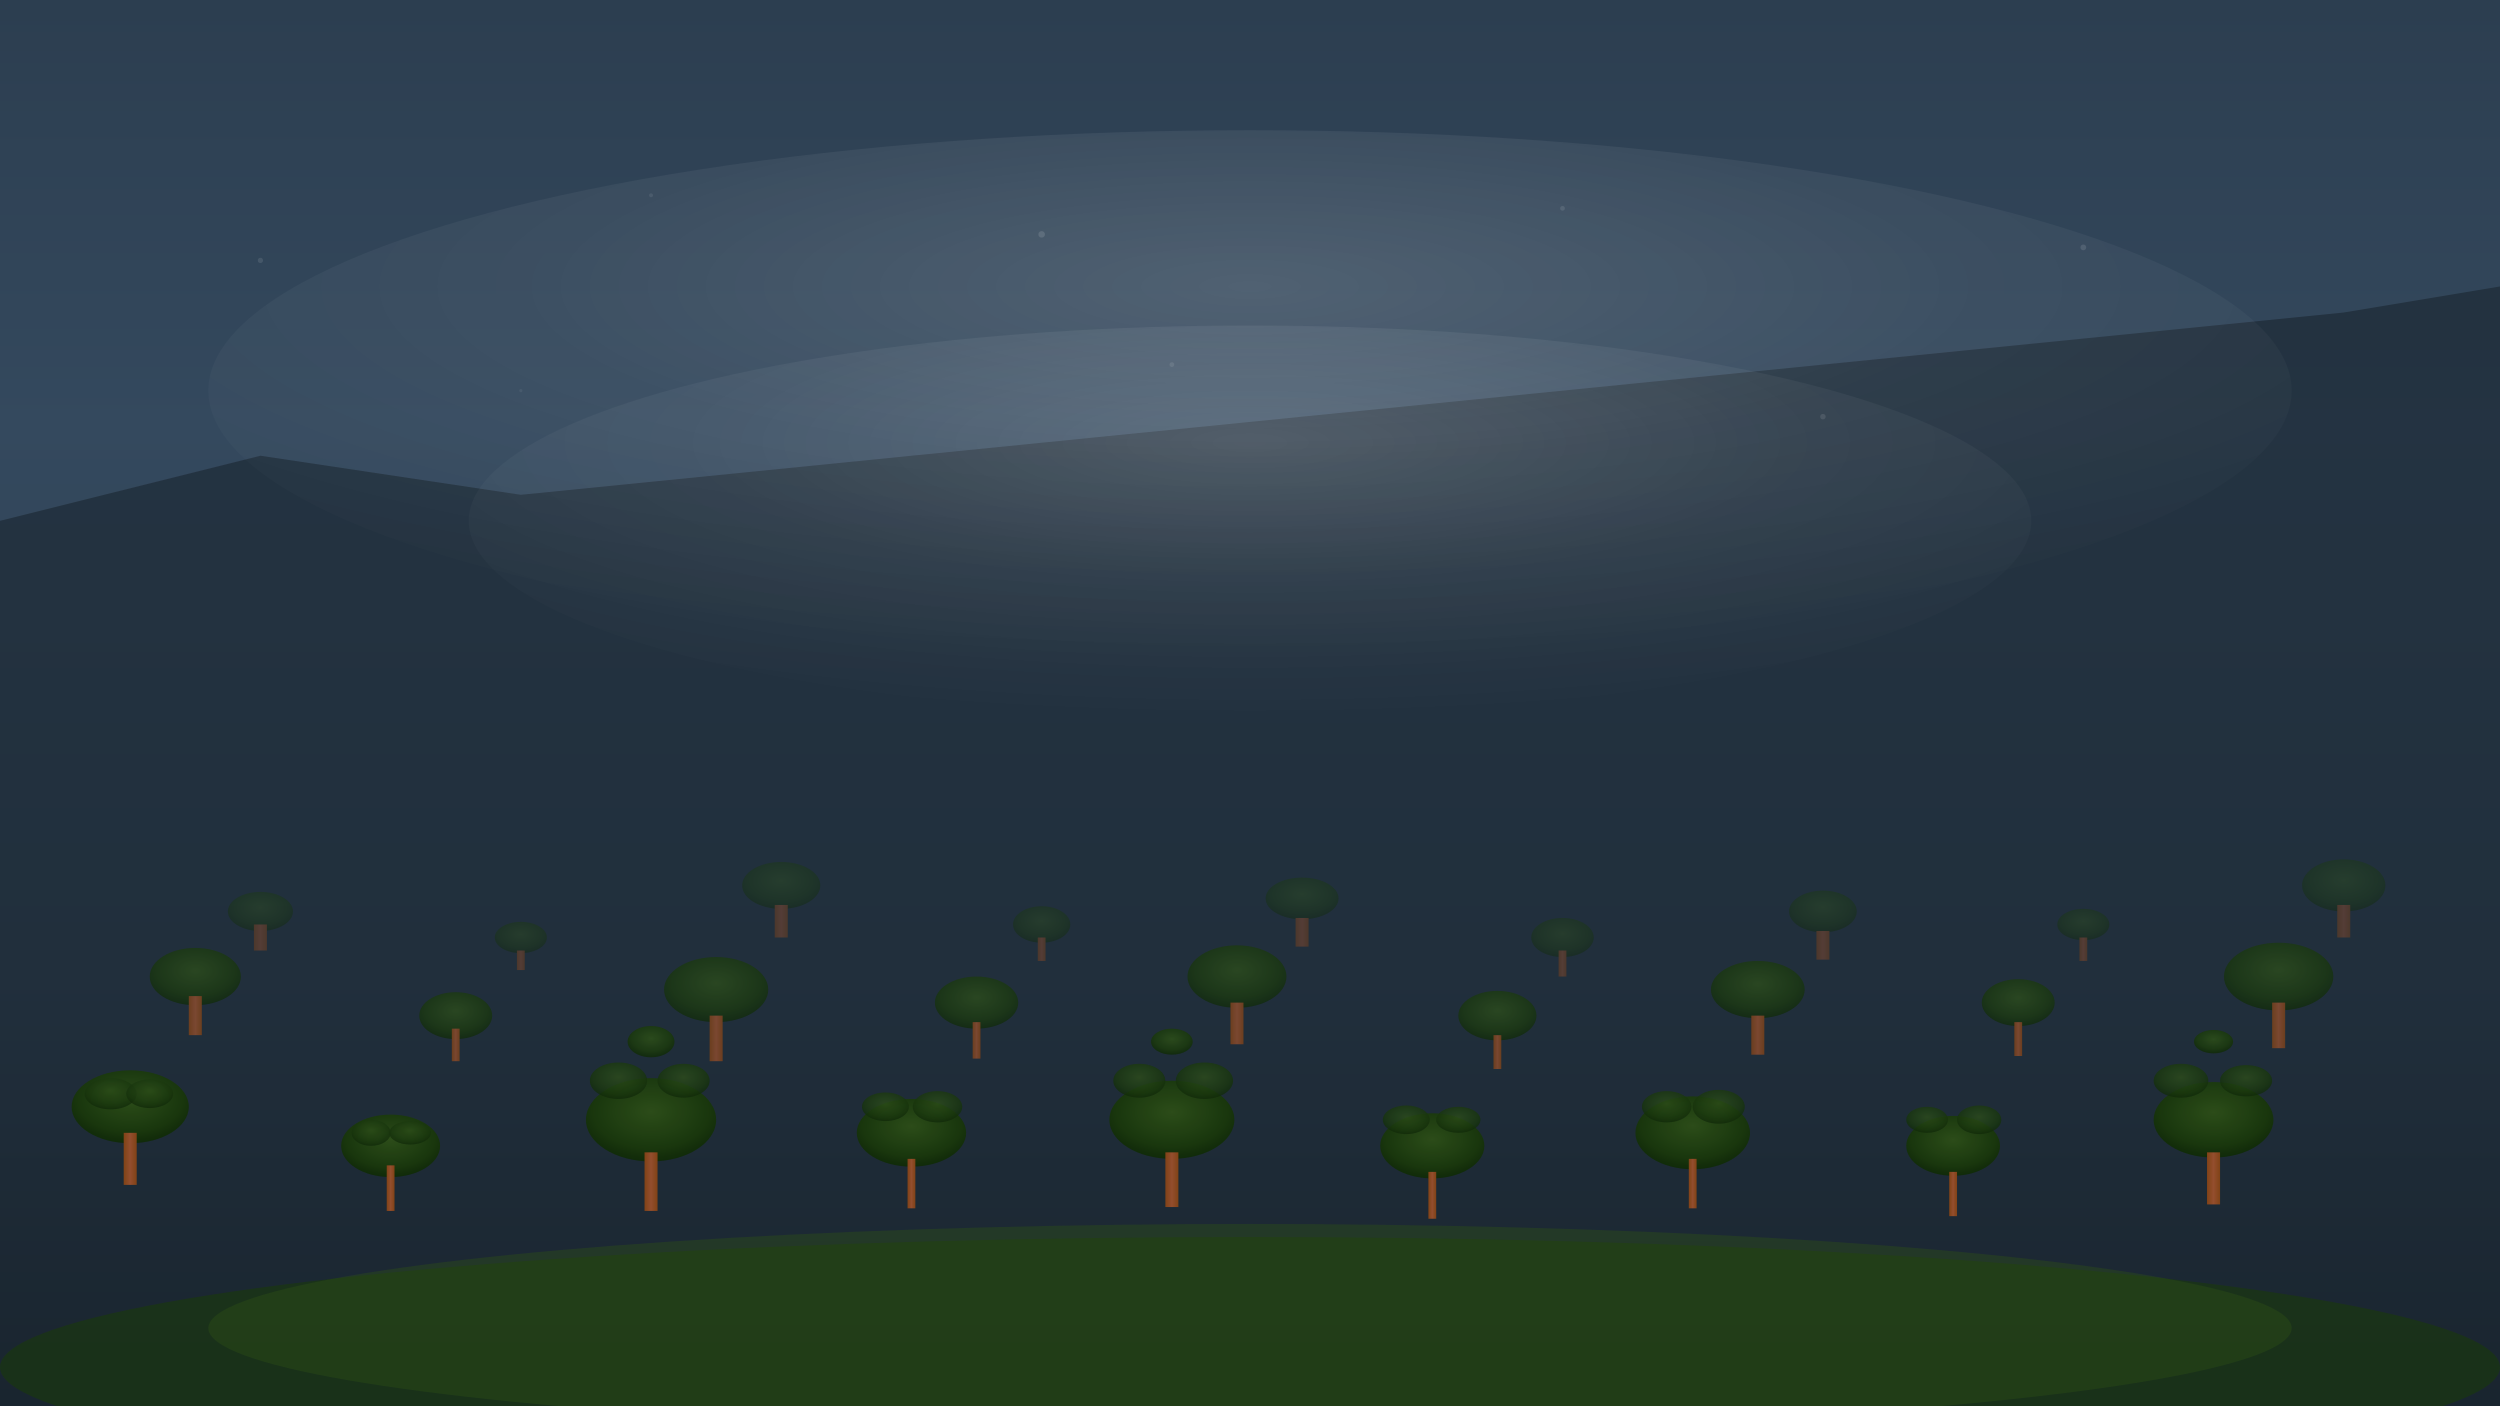 <svg xmlns="http://www.w3.org/2000/svg" viewBox="0 0 1920 1080" width="1920" height="1080">
  <rect x="0" y="0" width="1920" height="1080" fill="#808080" stroke="none"/>
  <!-- Pacific Northwest Sky Gradient -->
  <defs>
    <linearGradient id="skyGradient" x1="0%" y1="0%" x2="0%" y2="100%">
      <stop offset="0%" style="stop-color:#2c3e50;stop-opacity:1" />
      <stop offset="30%" style="stop-color:#34495e;stop-opacity:1" />
      <stop offset="70%" style="stop-color:#2c3e50;stop-opacity:1" />
      <stop offset="100%" style="stop-color:#1a252f;stop-opacity:1" />
    </linearGradient>
    
    <!-- Mist/Fog gradient -->
    <radialGradient id="mistGradient" cx="50%" cy="30%" r="70%">
      <stop offset="0%" style="stop-color:#ffffff;stop-opacity:0.15" />
      <stop offset="50%" style="stop-color:#ffffff;stop-opacity:0.05" />
      <stop offset="100%" style="stop-color:#ffffff;stop-opacity:0" />
    </radialGradient>
    
    <!-- Tree trunk gradient -->
    <linearGradient id="trunkGradient" x1="0%" y1="0%" x2="100%" y2="0%">
      <stop offset="0%" style="stop-color:#8B4513" />
      <stop offset="50%" style="stop-color:#A0522D" />
      <stop offset="100%" style="stop-color:#8B4513" />
    </linearGradient>
    
    <!-- Foliage gradient -->
    <radialGradient id="foliageGradient" cx="50%" cy="40%" r="60%">
      <stop offset="0%" style="stop-color:#2D5016" />
      <stop offset="70%" style="stop-color:#1a3a0a" />
      <stop offset="100%" style="stop-color:#0f2a05" />
    </radialGradient>
  </defs>
  
  <!-- Background Sky -->
  <rect width="1920" height="1080" fill="url(#skyGradient)"/>
  
  <!-- Pacific Northwest Mountains (distant) -->
  <path d="M0,400 L200,350 L400,380 L600,360 L800,340 L1000,320 L1200,300 L1400,280 L1600,260 L1800,240 L1920,220 L1920,1080 L0,1080 Z" fill="#1a252f" opacity="0.6"/>
  
  <!-- Mist/Fog layers -->
  <ellipse cx="960" cy="300" rx="800" ry="200" fill="url(#mistGradient)"/>
  <ellipse cx="960" cy="400" rx="600" ry="150" fill="url(#mistGradient)"/>
  
  <!-- Bonsai Forest - Multiple trees at different depths -->
  
  <!-- Distant Bonsai Trees (back layer) -->
  <g opacity="0.4">
    <!-- Tree 1 -->
    <ellipse cx="200" cy="700" rx="25" ry="15" fill="url(#foliageGradient)"/>
    <rect x="195" y="710" width="10" height="20" fill="url(#trunkGradient)"/>
    
    <!-- Tree 2 -->
    <ellipse cx="400" cy="720" rx="20" ry="12" fill="url(#foliageGradient)"/>
    <rect x="397" y="730" width="6" height="15" fill="url(#trunkGradient)"/>
    
    <!-- Tree 3 -->
    <ellipse cx="600" cy="680" rx="30" ry="18" fill="url(#foliageGradient)"/>
    <rect x="595" y="695" width="10" height="25" fill="url(#trunkGradient)"/>
    
    <!-- Tree 4 -->
    <ellipse cx="800" cy="710" rx="22" ry="14" fill="url(#foliageGradient)"/>
    <rect x="797" y="720" width="6" height="18" fill="url(#trunkGradient)"/>
    
    <!-- Tree 5 -->
    <ellipse cx="1000" cy="690" rx="28" ry="16" fill="url(#foliageGradient)"/>
    <rect x="995" y="705" width="10" height="22" fill="url(#trunkGradient)"/>
    
    <!-- Tree 6 -->
    <ellipse cx="1200" cy="720" rx="24" ry="15" fill="url(#foliageGradient)"/>
    <rect x="1197" y="730" width="6" height="20" fill="url(#trunkGradient)"/>
    
    <!-- Tree 7 -->
    <ellipse cx="1400" cy="700" rx="26" ry="16" fill="url(#foliageGradient)"/>
    <rect x="1395" y="715" width="10" height="22" fill="url(#trunkGradient)"/>
    
    <!-- Tree 8 -->
    <ellipse cx="1600" cy="710" rx="20" ry="12" fill="url(#foliageGradient)"/>
    <rect x="1597" y="720" width="6" height="18" fill="url(#trunkGradient)"/>
    
    <!-- Tree 9 -->
    <ellipse cx="1800" cy="680" rx="32" ry="20" fill="url(#foliageGradient)"/>
    <rect x="1795" y="695" width="10" height="25" fill="url(#trunkGradient)"/>
  </g>
  
  <!-- Mid-distance Bonsai Trees -->
  <g opacity="0.7">
    <!-- Tree 1 -->
    <ellipse cx="150" cy="750" rx="35" ry="22" fill="url(#foliageGradient)"/>
    <rect x="145" y="765" width="10" height="30" fill="url(#trunkGradient)"/>
    
    <!-- Tree 2 -->
    <ellipse cx="350" cy="780" rx="28" ry="18" fill="url(#foliageGradient)"/>
    <rect x="347" y="790" width="6" height="25" fill="url(#trunkGradient)"/>
    
    <!-- Tree 3 -->
    <ellipse cx="550" cy="760" rx="40" ry="25" fill="url(#foliageGradient)"/>
    <rect x="545" y="780" width="10" height="35" fill="url(#trunkGradient)"/>
    
    <!-- Tree 4 -->
    <ellipse cx="750" cy="770" rx="32" ry="20" fill="url(#foliageGradient)"/>
    <rect x="747" y="785" width="6" height="28" fill="url(#trunkGradient)"/>
    
    <!-- Tree 5 -->
    <ellipse cx="950" cy="750" rx="38" ry="24" fill="url(#foliageGradient)"/>
    <rect x="945" y="770" width="10" height="32" fill="url(#trunkGradient)"/>
    
    <!-- Tree 6 -->
    <ellipse cx="1150" cy="780" rx="30" ry="19" fill="url(#foliageGradient)"/>
    <rect x="1147" y="795" width="6" height="26" fill="url(#trunkGradient)"/>
    
    <!-- Tree 7 -->
    <ellipse cx="1350" cy="760" rx="36" ry="22" fill="url(#foliageGradient)"/>
    <rect x="1345" y="780" width="10" height="30" fill="url(#trunkGradient)"/>
    
    <!-- Tree 8 -->
    <ellipse cx="1550" cy="770" rx="28" ry="18" fill="url(#foliageGradient)"/>
    <rect x="1547" y="785" width="6" height="26" fill="url(#trunkGradient)"/>
    
    <!-- Tree 9 -->
    <ellipse cx="1750" cy="750" rx="42" ry="26" fill="url(#foliageGradient)"/>
    <rect x="1745" y="770" width="10" height="35" fill="url(#trunkGradient)"/>
  </g>
  
  <!-- Foreground Bonsai Trees (detailed) -->
  <g opacity="0.9">
    <!-- Tree 1 - Left side -->
    <ellipse cx="100" cy="850" rx="45" ry="28" fill="url(#foliageGradient)"/>
    <rect x="95" y="870" width="10" height="40" fill="url(#trunkGradient)"/>
    <!-- Additional foliage layers -->
    <ellipse cx="85" cy="840" rx="20" ry="12" fill="url(#foliageGradient)" opacity="0.8"/>
    <ellipse cx="115" cy="840" rx="18" ry="11" fill="url(#foliageGradient)" opacity="0.8"/>
    
    <!-- Tree 2 - Center-left -->
    <ellipse cx="300" cy="880" rx="38" ry="24" fill="url(#foliageGradient)"/>
    <rect x="297" y="895" width="6" height="35" fill="url(#trunkGradient)"/>
    <ellipse cx="285" cy="870" rx="15" ry="10" fill="url(#foliageGradient)" opacity="0.8"/>
    <ellipse cx="315" cy="870" rx="16" ry="9" fill="url(#foliageGradient)" opacity="0.8"/>
    
    <!-- Tree 3 - Center -->
    <ellipse cx="500" cy="860" rx="50" ry="32" fill="url(#foliageGradient)"/>
    <rect x="495" y="885" width="10" height="45" fill="url(#trunkGradient)"/>
    <ellipse cx="475" cy="830" rx="22" ry="14" fill="url(#foliageGradient)" opacity="0.8"/>
    <ellipse cx="525" cy="830" rx="20" ry="13" fill="url(#foliageGradient)" opacity="0.8"/>
    <ellipse cx="500" cy="800" rx="18" ry="12" fill="url(#foliageGradient)" opacity="0.9"/>
    
    <!-- Tree 4 - Center-right -->
    <ellipse cx="700" cy="870" rx="42" ry="26" fill="url(#foliageGradient)"/>
    <rect x="697" y="890" width="6" height="38" fill="url(#trunkGradient)"/>
    <ellipse cx="680" cy="850" rx="18" ry="11" fill="url(#foliageGradient)" opacity="0.8"/>
    <ellipse cx="720" cy="850" rx="19" ry="12" fill="url(#foliageGradient)" opacity="0.8"/>
    
    <!-- Tree 5 - Right side -->
    <ellipse cx="900" cy="860" rx="48" ry="30" fill="url(#foliageGradient)"/>
    <rect x="895" y="885" width="10" height="42" fill="url(#trunkGradient)"/>
    <ellipse cx="875" cy="830" rx="20" ry="13" fill="url(#foliageGradient)" opacity="0.8"/>
    <ellipse cx="925" cy="830" rx="22" ry="14" fill="url(#foliageGradient)" opacity="0.8"/>
    <ellipse cx="900" cy="800" rx="16" ry="10" fill="url(#foliageGradient)" opacity="0.9"/>
    
    <!-- Tree 6 - Far right -->
    <ellipse cx="1100" cy="880" rx="40" ry="25" fill="url(#foliageGradient)"/>
    <rect x="1097" y="900" width="6" height="36" fill="url(#trunkGradient)"/>
    <ellipse cx="1080" cy="860" rx="18" ry="11" fill="url(#foliageGradient)" opacity="0.8"/>
    <ellipse cx="1120" cy="860" rx="17" ry="10" fill="url(#foliageGradient)" opacity="0.8"/>
    
    <!-- Tree 7 - Far right -->
    <ellipse cx="1300" cy="870" rx="44" ry="28" fill="url(#foliageGradient)"/>
    <rect x="1297" y="890" width="6" height="38" fill="url(#trunkGradient)"/>
    <ellipse cx="1280" cy="850" rx="19" ry="12" fill="url(#foliageGradient)" opacity="0.8"/>
    <ellipse cx="1320" cy="850" rx="20" ry="13" fill="url(#foliageGradient)" opacity="0.8"/>
    
    <!-- Tree 8 - Far right -->
    <ellipse cx="1500" cy="880" rx="36" ry="23" fill="url(#foliageGradient)"/>
    <rect x="1497" y="900" width="6" height="34" fill="url(#trunkGradient)"/>
    <ellipse cx="1480" cy="860" rx="16" ry="10" fill="url(#foliageGradient)" opacity="0.8"/>
    <ellipse cx="1520" cy="860" rx="17" ry="11" fill="url(#foliageGradient)" opacity="0.8"/>
    
    <!-- Tree 9 - Far right -->
    <ellipse cx="1700" cy="860" rx="46" ry="29" fill="url(#foliageGradient)"/>
    <rect x="1695" y="885" width="10" height="40" fill="url(#trunkGradient)"/>
    <ellipse cx="1675" cy="830" rx="21" ry="13" fill="url(#foliageGradient)" opacity="0.8"/>
    <ellipse cx="1725" cy="830" rx="20" ry="12" fill="url(#foliageGradient)" opacity="0.8"/>
    <ellipse cx="1700" cy="800" rx="15" ry="9" fill="url(#foliageGradient)" opacity="0.9"/>
  </g>
  
  <!-- Pacific Northwest Ground/Moss layer -->
  <ellipse cx="960" cy="1050" rx="960" ry="100" fill="#1a3a0a" opacity="0.6"/>
  <ellipse cx="960" cy="1020" rx="800" ry="80" fill="#2D5016" opacity="0.4"/>
  
  <!-- Atmospheric particles/mist -->
  <circle cx="200" cy="200" r="2" fill="#ffffff" opacity="0.1"/>
  <circle cx="500" cy="150" r="1.5" fill="#ffffff" opacity="0.08"/>
  <circle cx="800" cy="180" r="2.5" fill="#ffffff" opacity="0.12"/>
  <circle cx="1200" cy="160" r="1.8" fill="#ffffff" opacity="0.1"/>
  <circle cx="1600" cy="190" r="2.2" fill="#ffffff" opacity="0.11"/>
  <circle cx="400" cy="300" r="1.2" fill="#ffffff" opacity="0.06"/>
  <circle cx="900" cy="280" r="1.8" fill="#ffffff" opacity="0.09"/>
  <circle cx="1400" cy="320" r="2.1" fill="#ffffff" opacity="0.1"/>
</svg>
